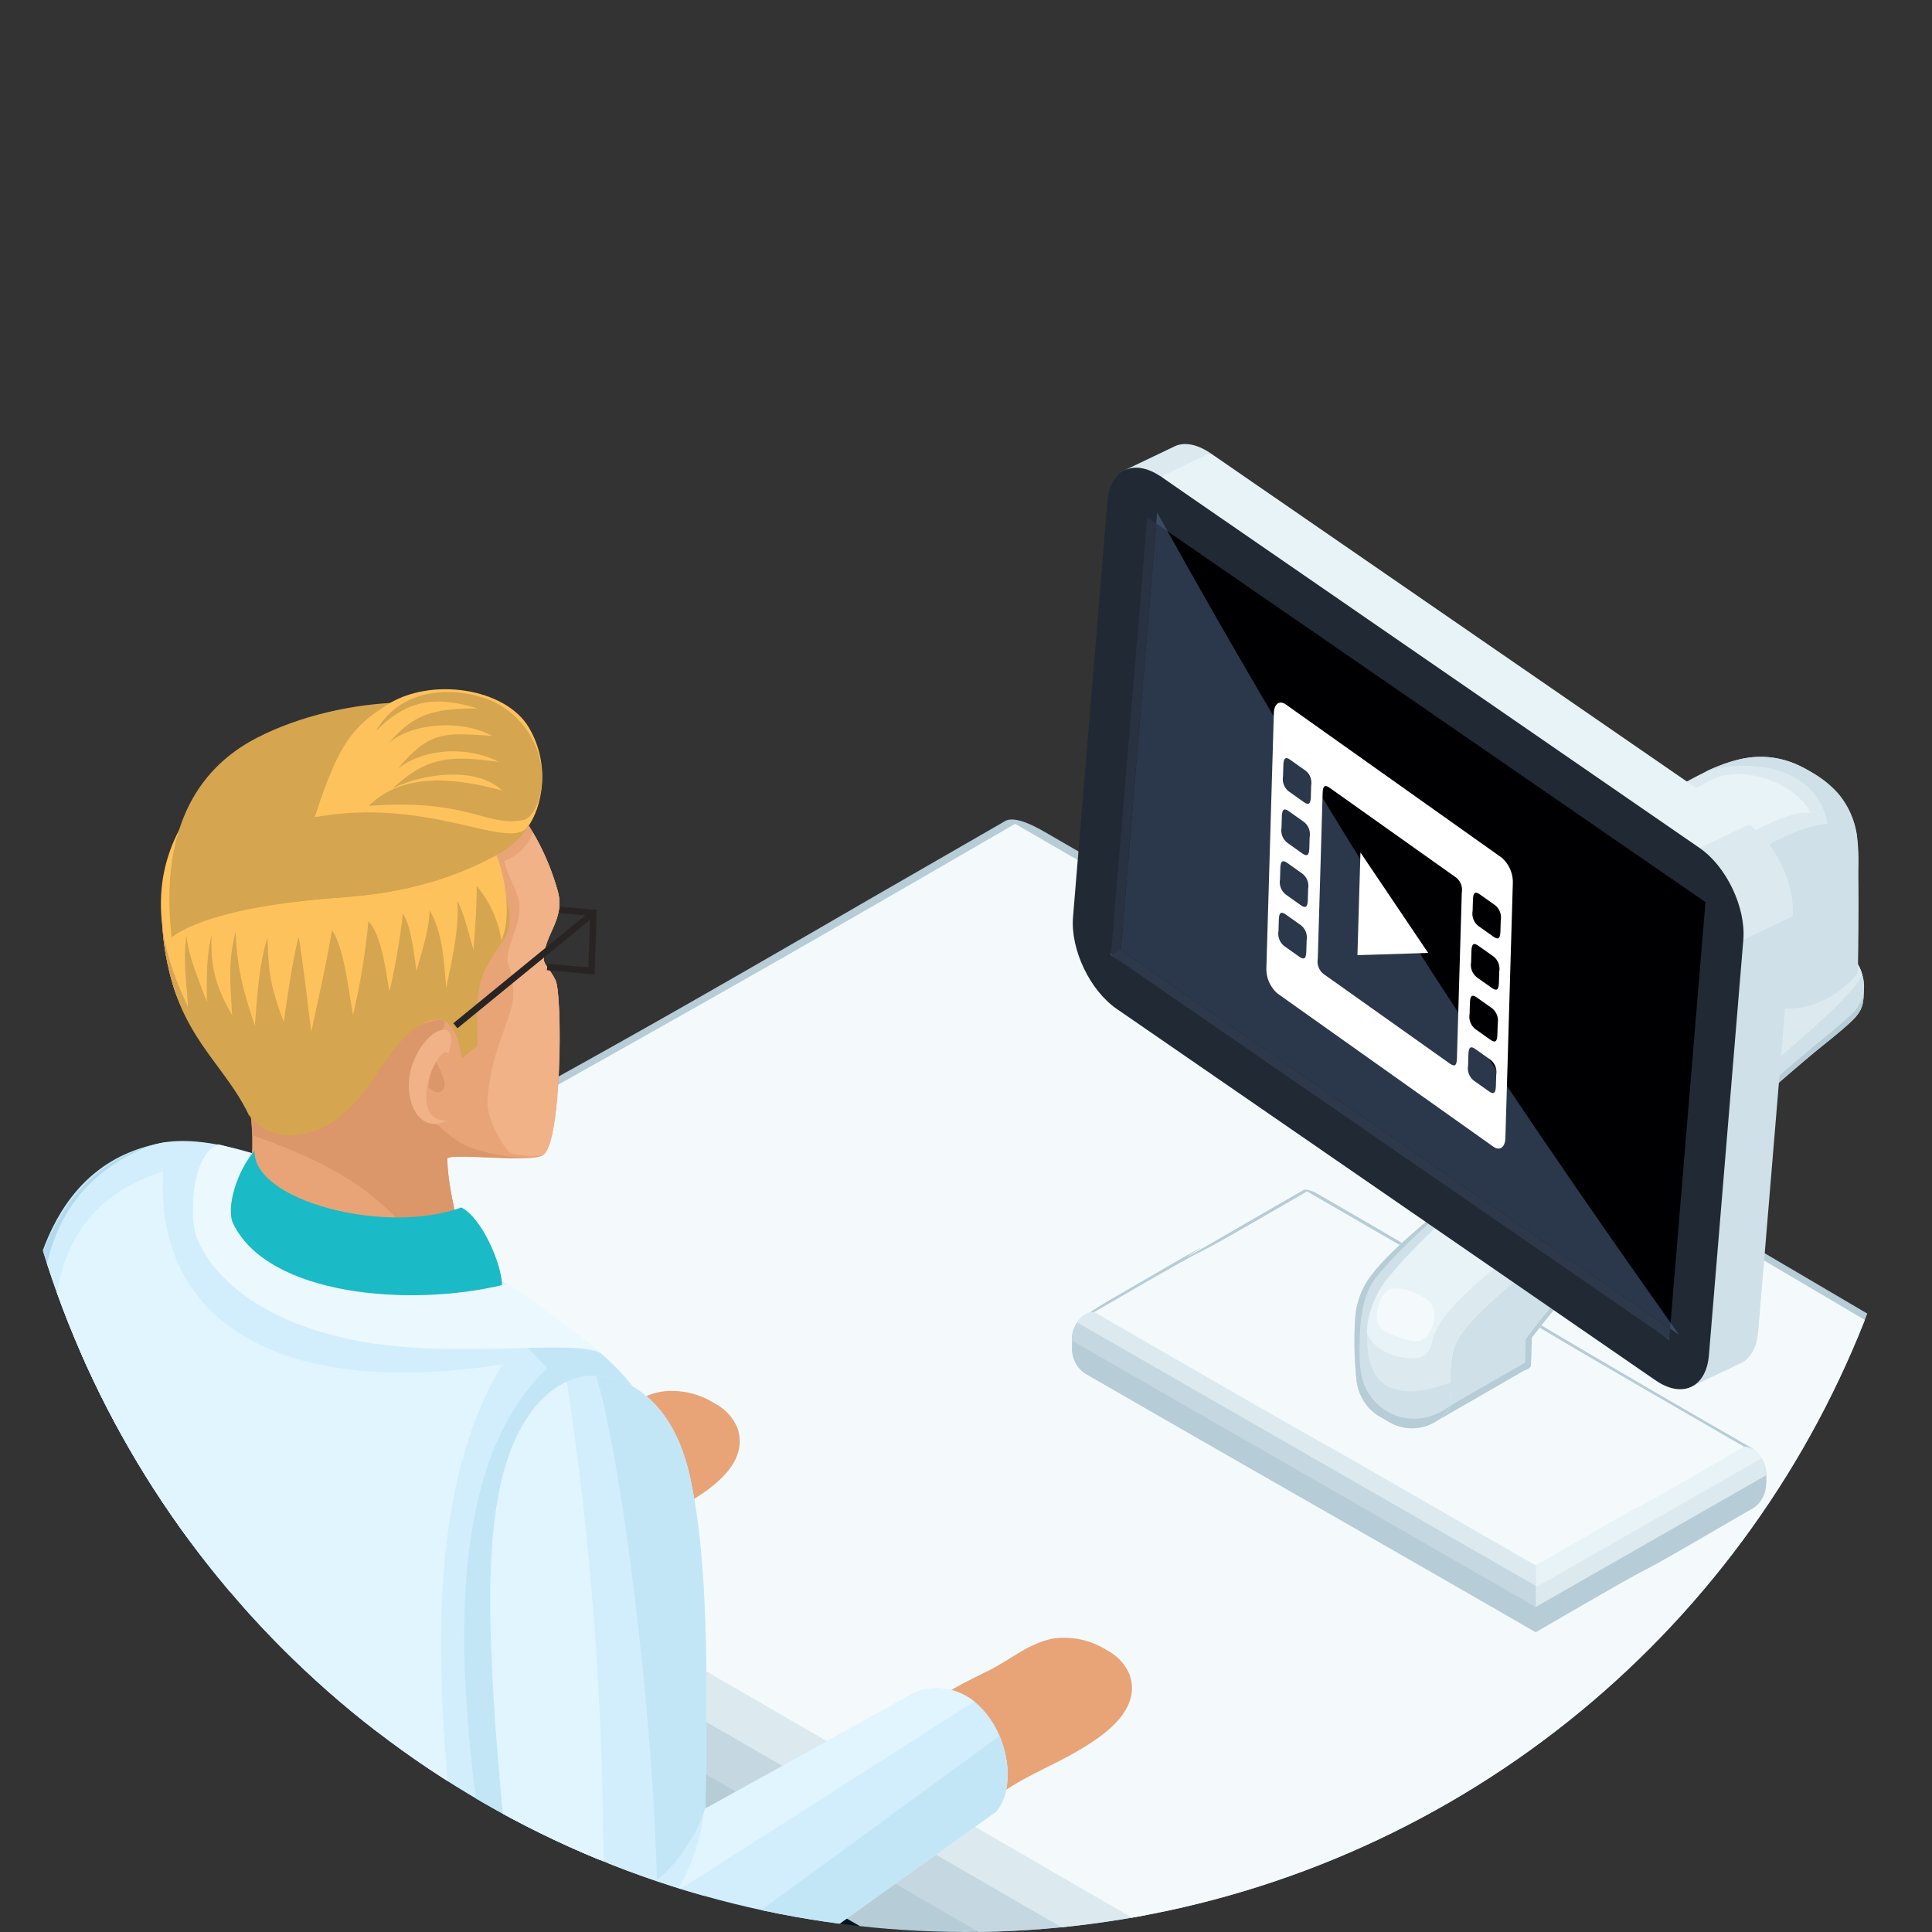 <svg xmlns="http://www.w3.org/2000/svg" xmlns:xlink="http://www.w3.org/1999/xlink" width="362.681" height="362.681" viewBox="0 0 362.681 362.681">
  <rect x="0" y="0" width="362.681" height="362.681" fill="#333333" stroke="none"/>
  <defs>
    <clipPath id="clip-path">
      <circle id="Ellipse_216" data-name="Ellipse 216" cx="181.341" cy="181.341" r="181.341" transform="translate(3223.21 4440.563)" fill="none"/>
    </clipPath>
  </defs>
  <g id="Group_10013" data-name="Group 10013" transform="translate(-3222.21 -4440.563)">
    <g id="Group_5325" data-name="Group 5325" transform="translate(-1)">
      <g id="Group_5324" data-name="Group 5324" clip-path="url(#clip-path)">
        <g id="Group_5323" data-name="Group 5323">
          <g id="Group_5286" data-name="Group 5286">
            <g id="Group_5285" data-name="Group 5285">
              <path id="Path_9988" data-name="Path 9988" d="M3493.554,4841.765" fill="#f1b287" fill-rule="evenodd"/>
            </g>
          </g>
          <path id="Path_9989" data-name="Path 9989" d="M3396.758,4767.357l-204.17,117.779,394.369,222.825c260.914-151.625-46.9,28.135,214.025-123.5C3665.913,4906.492,3596.388,4882.651,3396.758,4767.357Z" fill="#064161" fill-rule="evenodd"/>
          <path id="Path_9990" data-name="Path 9990" d="M3395.231,4893.7l154.343,89.614L3322.889,5113.58c-156.927-91.2-3.335-1.852-160.27-93.058C3243.859,4973.629,3275.161,4963.045,3395.231,4893.7Z" fill="#064161" fill-rule="evenodd"/>
          <g id="Group_5287" data-name="Group 5287">
            <path id="Path_9991" data-name="Path 9991" d="M3237.987,4708.736l20.628-.063c0,.438-.043,177.816-.13,178.209-1.65,7.516-18.379,7.611-20.316.262C3238.048,4886.691,3237.987,4709.246,3237.987,4708.736Z" fill="#1e7e96" fill-rule="evenodd"/>
            <path id="Path_9992" data-name="Path 9992" d="M3249.713,4708.7l8.9-.028c0,.438-.043,177.816-.13,178.209-.754,3.441-4.667,5.325-8.876,5.654C3249.676,4865.049,3249.712,4721.1,3249.713,4708.7Z" fill="#17667a" fill-rule="evenodd"/>
            <path id="Path_9993" data-name="Path 9993" d="M3240.579,4709.682l4.333-.8c0,.132,0,182.264-.022,182.385-1.077-.1-3.926-1.394-4.656-2.763C3240.2,4888.363,3240.579,4709.836,3240.579,4709.682Z" fill="#1b9ebf" fill-rule="evenodd"/>
            <path id="Path_9994" data-name="Path 9994" d="M3256.477,4708.8l-2.827.568c0,18.153,0,180.378.02,180.49a4.227,4.227,0,0,0,3.149-2.237Z" fill="#1e7e96" fill-rule="evenodd"/>
          </g>
          <g id="Group_5303" data-name="Group 5303">
            <g id="Group_5292" data-name="Group 5292">
              <g id="Group_5289" data-name="Group 5289">
                <g id="Group_5288" data-name="Group 5288">
                  <path id="Path_9995" data-name="Path 9995" d="M3416.9,4964.081c-2.346,2.23-5.079,3.326-10.509,6.569v4.785c-5.625,9.847-11.049,14.324-18.166,12.223-9.927-2.93-12.933-5.371-13.051-12.471-1.133-12.094-1.383-14.359,1.872-23.265,9.845-6.429,14.489-7.824,21.509-10.062,5.764-1.836,14.451-6.869,22.824-9.08,4.876-1.288,7.831,2.817,8.018,5.981C3429.841,4946.325,3423.17,4957.425,3416.9,4964.081Z" fill="#111214" fill-rule="evenodd"/>
                  <path id="Path_9996" data-name="Path 9996" d="M3416.9,4964.081c-2.346,2.23-5.079,3.326-10.509,6.569v4.785c-5.625,9.847-11.049,14.324-18.166,12.223-9.927-2.93-12.933-5.371-13.051-12.471-.625-6.685-.982-10.366-.625-13.826,13.2,6.747,24.41,6.129,36.721-6.581,3.693-3.813,14.531-13.675,15.464-21.026a7.113,7.113,0,0,1,2.663,5.007C3429.841,4946.325,3423.17,4957.425,3416.9,4964.081Z" fill-rule="evenodd"/>
                </g>
                <path id="Path_9997" data-name="Path 9997" d="M3431.834,4861.541c-8.738,32.042-16.359,56.989-26.277,88.714a20.607,20.607,0,0,1-9.839,12.211c-8.405,4.513-20.028,4.924-22.311-1.6,1.963-32.24,3.017-49.871,5.762-67.289,2.284-14.5,3.529-28.313,10.925-40.014C3398.611,4824.86,3440.772,4828.762,3431.834,4861.541Z" fill="#001624" fill-rule="evenodd"/>
                <path id="Path_9998" data-name="Path 9998" d="M3419.247,4905.654c-4.271,14.331-8.688,28.6-13.69,44.6a20.607,20.607,0,0,1-9.839,12.211,28.327,28.327,0,0,1-12.162,3.341c1.51-10.03,5.162-24.805,7.55-34.717-5.371,3.259-12.314,5.8-16.32,6.333.317-4.924.547-7.031.862-11.255Z" fill="#00101a" fill-rule="evenodd"/>
              </g>
              <g id="Group_5291" data-name="Group 5291">
                <g id="Group_5290" data-name="Group 5290">
                  <path id="Path_9999" data-name="Path 9999" d="M3434.849,4978.284c2.771-.745,9.927-11.644,19.952-9.5,12.039,2.573,26.02-4.248,36.884-4.379,1.934-.024,4.38-.509,5.557.369,5.169,3.858,5.8,7.854,1.348,12.924a77.711,77.711,0,0,1-14.332,11.841c-5.413,3.517-9.652,6.462-16.206,9.183-4.876,2.026-8.162,1.747-12.578,3.317l-.278,3.839c-3.529,2.976-7.485,4.856-9.911,5.071-6.212.545-13.495-3.433-18.728-9.014-.6-6.348-2.865-12.668.4-22Z" fill="#111214" fill-rule="evenodd"/>
                  <path id="Path_10000" data-name="Path 10000" d="M3500.364,4967.855c2.029,2.947,1.51,6.1-1.774,9.84a77.711,77.711,0,0,1-14.332,11.841c-5.413,3.517-9.652,6.462-16.206,9.183-4.876,2.026-8.162,1.747-12.578,3.317l-.278,3.839c-3.529,2.976-7.485,4.856-9.911,5.071-6.212.545-13.495-3.433-18.728-9.014-.461-4.844-1.887-9.672-1.085-15.836,13.394,10.254,21.641,3.315,26.793,3.051,7.639-.388,18.682.278,35.685-11.935C3491.885,4974.385,3496.134,4971.263,3500.364,4967.855Z" fill-rule="evenodd"/>
                  <path id="Path_10001" data-name="Path 10001" d="M3462.135,4981.746c3.109-5.427,3.119-8.987,2.081-11.134l21.4-4.227c10.488-2.175,12.619-.2,9.837,2.271C3486.107,4976.975,3473.8,4979.053,3462.135,4981.746Z" fill="#20232e" fill-rule="evenodd"/>
                </g>
                <path id="Path_10002" data-name="Path 10002" d="M3464.5,4836.972c-.812,33.094-1.856,105.2-4.741,138.893-2.074,10.819-27.62,21.052-37.353,10.293-1.822-32.19-5.529-58.89-4.044-76.572,1.232-14.717,1.622-58.627,7.025-71.593C3429.526,4821.654,3465.206,4808.114,3464.5,4836.972Z" fill="#001e30" fill-rule="evenodd"/>
                <path id="Path_10003" data-name="Path 10003" d="M3465.435,4841.241c-.81,33.1-2.792,100.93-5.677,134.624-.951,4.964-6.848,9.8-13.888,12.551,1.824-24.345,3.074-49.633,6.046-73.643,1.339-10.809,2.76-20.455,3.771-28.849,1.443-11.986,2.939-52.3-1.907-63.713a22.914,22.914,0,0,0-7.2-9.63,21.9,21.9,0,0,1,11.808,6.911,28.692,28.692,0,0,1,6.628,16.108A26.079,26.079,0,0,1,3465.435,4841.241Z" fill="#001624" fill-rule="evenodd"/>
                <path id="Path_10004" data-name="Path 10004" d="M3440.973,4987.379c-7.587,2.244-14.286.369-17.4-2.809-1.948-60.526-4.182-70.026,8.652-93.195,4.493-8.112,10.42-16.5,19.833-32.449C3445.861,4905.131,3446.747,4936.246,3440.973,4987.379Z" fill="#00263d" fill-rule="evenodd"/>
              </g>
            </g>
            <g id="Group_5296" data-name="Group 5296">
              <g id="Group_5293" data-name="Group 5293">
                <path id="Path_10005" data-name="Path 10005" d="M3255.777,5025.945l92.317-.281a54.25,54.25,0,0,1-.586,8.1c-7.382,33.63-82.242,34.055-90.913,1.167A48.985,48.985,0,0,1,3255.777,5025.945Z" fill="#cfe0e8" fill-rule="evenodd"/>
                <path id="Path_10006" data-name="Path 10006" d="M3257.591,5025.939l90.5-.275a54.25,54.25,0,0,1-.586,8.1c-6.771,30.851-70.322,33.752-87.475,8.632,12.482,12.938,28.812,17.247,47.287,15.883a61.577,61.577,0,0,0,15.544-3.049c2.53-.889,3.133-2.944-.135-2.119C3303.133,5058.049,3260.417,5058.45,3257.591,5025.939Z" fill="#b6ccd6" fill-rule="evenodd"/>
                <path id="Path_10007" data-name="Path 10007" d="M3269.348,5007.557c18.115-10.769,47.4-10.769,65.377-.01,18.009,10.763,17.912,28.216-.213,38.983-18.095,10.755-47.378,10.755-65.378-.012S3251.238,5018.31,3269.348,5007.557Z" fill="#dceaf0" fill-rule="evenodd"/>
                <path id="Path_10008" data-name="Path 10008" d="M3276.177,5008.554c14.312-8.266,37.446-8.266,51.648-.008,14.226,8.262,14.152,21.662-.168,29.928-14.293,8.256-37.429,8.256-51.65-.01S3261.87,5016.808,3276.177,5008.554Z" fill="#f5fcff" fill-rule="evenodd"/>
                <path id="Path_10009" data-name="Path 10009" d="M3318.221,5056.213a78.366,78.366,0,0,1-28.492.749c-12.735-2.087-25.072-7.988-31.5-19.077,5.9,8.541,17.168,15.243,31.618,17.545,8.5,1.353,18.138.894,28.341-.836C3319.93,5054.3,3319.561,5055.911,3318.221,5056.213Z" fill="#f5fcff" fill-rule="evenodd"/>
              </g>
              <g id="Group_5294" data-name="Group 5294">
                <path id="Path_10010" data-name="Path 10010" d="M3289.635,4835.3l24.6-.077c0,.522-.052,188.44-.156,188.911-1.967,8.961-21.917,9.075-24.227.311C3289.711,5023.908,3289.635,4835.909,3289.635,4835.3Z" fill="#dceaf0" fill-rule="evenodd"/>
                <path id="Path_10011" data-name="Path 10011" d="M3303.62,4835.258l10.616-.033c0,.522-.052,188.44-.156,188.911-.9,4.1-5.566,6.348-10.584,6.739C3303.573,4998.1,3303.618,4850.045,3303.62,4835.258Z" fill="#cfe0e8" fill-rule="evenodd"/>
                <path id="Path_10012" data-name="Path 10012" d="M3292.727,4836.429l6.961-.023c0,.159-.014,191.678-.044,191.821-1.539.27-6.4-1.563-7.347-4.231C3292.258,5023.832,3292.727,4836.613,3292.727,4836.429Z" fill="#f5fcff" fill-rule="evenodd"/>
                <path id="Path_10013" data-name="Path 10013" d="M3289.635,4900.693l24.6-.075c0,.52-.052,49.118-.156,49.587-1.965,8.962-21.917,9.077-24.227.313C3289.711,4949.979,3289.635,4901.3,3289.635,4900.693Z" fill="#b6ccd6" fill-rule="evenodd"/>
              </g>
              <g id="Group_5295" data-name="Group 5295">
                <path id="Path_10014" data-name="Path 10014" d="M3219.4,4881.034l165.07-.5c.008,3.491-.357,17.965-1.048,21.122-13.2,60.132-147.051,60.892-162.558,2.088C3219.909,4900.117,3219.4,4885.113,3219.4,4881.034Z" fill="#1e7e96" fill-rule="evenodd"/>
                <path id="Path_10015" data-name="Path 10015" d="M3222.647,4881.024l161.823-.494c.008,3.491-.355,17.965-1.048,21.122-12.108,55.163-125.743,60.353-156.411,15.434,22.318,23.135,51.428,29.434,84.467,26.994a110.532,110.532,0,0,0,27.877-5.454c4.525-1.586,5.7-9.489-.153-8.059C3301.615,4939.753,3227.7,4939.154,3222.647,4881.024Z" fill="#17667a" fill-rule="evenodd"/>
                <path id="Path_10016" data-name="Path 10016" d="M3243.669,4848.154c32.39-19.255,84.75-19.255,116.894-.019,32.2,19.246,32.03,50.454-.379,69.705-32.352,19.23-84.712,19.23-116.9-.022C3211.116,4898.589,3211.287,4867.381,3243.669,4848.154Z" fill="#248ca6" fill-rule="evenodd"/>
                <path id="Path_10017" data-name="Path 10017" d="M3246.871,4847.849c31.367,51.388,140.134,38.609,110.063,63.969-30.562,17.651-80.023,17.651-110.426-.022C3216.12,4894.146,3216.281,4865.5,3246.871,4847.849Z" fill="#1b9ebf" fill-rule="evenodd"/>
                <path id="Path_10018" data-name="Path 10018" d="M3330.97,4939.166c-8.485,2.61-28.961,3.492-37.088,3.208-18.264-.638-69.122-9.712-72.032-42.532,11.115,29.052,60.595,43.566,108.615,34.4C3336.381,4933.113,3335.216,4937.858,3330.97,4939.166Z" fill="#1b9ebf" fill-rule="evenodd"/>
              </g>
            </g>
            <g id="Group_5302" data-name="Group 5302">
              <g id="Group_5299" data-name="Group 5299">
                <g id="Group_5297" data-name="Group 5297">
                  <path id="Path_10019" data-name="Path 10019" d="M3414.721,4842.52c11.38-6.417,33.907-23.129,23.527-33.067-10.588-25.186-45.986-14.207-59.458-10.249-20.445,6.007-73.053,19.252-93.141,40.683l-35.17-35.378c-3.979,18.178-11.292,43.151-7.35,63.476,2.42,12.467,3.966,16.254,14.741,22.586,7.1,4.172,15.928,8.013,20.808,8.976a41.521,41.521,0,0,0,26.4-3.435C3330.039,4884.145,3400.039,4850.8,3414.721,4842.52Z" fill="#001624" fill-rule="evenodd"/>
                  <path id="Path_10020" data-name="Path 10020" d="M3364.048,4845.331c8.12-4.58,53.328-14.241,58.279-23.4,1.142-2.116-1-6-2.146-8.008-21.472.034-68.893,12.262-97.787,23.695Z" fill="#00101a" fill-rule="evenodd"/>
                </g>
                <g id="Group_5298" data-name="Group 5298">
                  <path id="Path_10021" data-name="Path 10021" d="M3454.418,4851.314c11.38-6.418,11.294-23.072,2.091-34.107-5.385-6.458-15.845-9.474-29.282-7.127-21.28,3.711-91.368,32.151-111.453,46.508l-42.039-42.87c-3.98,18.176-5.05,50.644-1.106,70.966,2.42,12.469,4.589,16.255,15.365,22.586,7.1,4.173,15.927,8.016,20.806,8.979a41.56,41.56,0,0,0,26.4-3.437C3360.161,4900.845,3439.736,4859.592,3454.418,4851.314Z" fill="#001e30" fill-rule="evenodd"/>
                  <path id="Path_10022" data-name="Path 10022" d="M3341.929,4841.506a193.558,193.558,0,0,0-26.155,15.082l-42.039-42.87c-3.98,18.176-5.05,50.644-1.106,70.966,2.42,12.469,4.589,16.255,15.365,22.586,7.1,4.173,15.927,8.016,20.806,8.979a41.56,41.56,0,0,0,26.4-3.437c13.478-6.462,77.19-38.223,95.828-49,8.309-7.265,17.01-26.745,15.815-26.316-29.52,23.414-74.022,37.166-90.831,45.848C3354.742,4878.607,3355.073,4850.545,3341.929,4841.506Z" fill="#001624" fill-rule="evenodd"/>
                  <path id="Path_10023" data-name="Path 10023" d="M3442.517,4809.852c18.3,2.623,30.114,26.492,14.762,40.705a82.445,82.445,0,0,0-1.281-19.3A35.549,35.549,0,0,0,3442.517,4809.852Z" fill="#001624" fill-rule="evenodd"/>
                  <path id="Path_10024" data-name="Path 10024" d="M3441.388,4832.94c10.945-5.083,5.561-17.564-1.342-19.256-14.759-3.616-69.41,19.268-89.684,27.855,6.674,5.4,9.8,17.844,11.134,26.482C3377.2,4861.447,3425,4840.547,3441.388,4832.94Z" fill="#00263d" fill-rule="evenodd"/>
                </g>
              </g>
              <g id="Group_5301" data-name="Group 5301">
                <path id="Path_10025" data-name="Path 10025" d="M3322.274,4834.289c17.934-5.828,35.153-12.631,53.068-18.522-4.407-7.491-11.457-9.576-19.02-10.051-24.144,7.291-56.038,18.557-70.673,34.171C3281.184,4835.394,3308.756,4850.562,3322.274,4834.289Z" fill="#e0f5ff" fill-rule="evenodd"/>
                <g id="Group_5300" data-name="Group 5300">
                  <path id="Path_10026" data-name="Path 10026" d="M3337.186,4844.513c-9.07,4.473-16.649,8.669-21.412,12.075l-42.039-42.87c-3.98,18.176-5.05,50.644-1.106,70.966,2.42,12.469,4.589,16.255,15.365,22.586,7.1,4.173,15.927,8.016,20.806,8.979a41.56,41.56,0,0,0,26.4-3.437c16.12-7.729,55.008-27.667,84.5-43.054.3-16.127-3.343-31.292-16.052-43.377-21.738,7.177-47.629,14.212-64.3,20.81Q3338.271,4845.778,3337.186,4844.513Z" fill="#d2eefc" fill-rule="evenodd"/>
                  <path id="Path_10027" data-name="Path 10027" d="M3340.974,4842.416c-8.056,4.161-19.532,10.121-25.2,14.172l-42.039-42.87c-3.98,18.176-5.05,50.644-1.106,70.966,2.42,12.469,4.589,16.255,15.365,22.586,7.1,4.173,15.927,8.016,20.806,8.979a41.56,41.56,0,0,0,26.4-3.437c11.422-5.475,58.922-29.122,84.49-42.766a78.622,78.622,0,0,0-.959-14.669c-24.671,13.009-50.736,21.779-62.719,27.968-1.2-4.471-8.109-28.34-12.251-37.09C3342.93,4845.148,3341.825,4843.384,3340.974,4842.416Z" fill="#c3e6f7" fill-rule="evenodd"/>
                  <path id="Path_10028" data-name="Path 10028" d="M3351.669,4842.734c5.782,5.879,8.579,17.235,9.827,25.287,10.281-4.305,34.314-14.746,54.288-23.581a48.875,48.875,0,0,0-12.14-18.059C3386.734,4831.964,3367.314,4837.461,3351.669,4842.734Z" fill="#e0f5ff" fill-rule="evenodd"/>
                </g>
              </g>
            </g>
          </g>
          <g id="Group_5304" data-name="Group 5304">
            <path id="Path_10029" data-name="Path 10029" d="M3735.378,4811.515l20.63-.065c0,.437-.043,177.816-.13,178.211-1.65,7.514-18.379,7.609-20.316.261C3735.441,4989.469,3735.378,4812.024,3735.378,4811.515Z" fill="#1e7e96" fill-rule="evenodd"/>
            <path id="Path_10030" data-name="Path 10030" d="M3747.106,4811.479l8.9-.029c0,.437-.043,177.816-.13,178.211-.756,3.438-4.67,5.323-8.878,5.652C3747.067,4967.829,3747.1,4823.878,3747.106,4811.479Z" fill="#17667a" fill-rule="evenodd"/>
            <path id="Path_10031" data-name="Path 10031" d="M3737.972,4812.459l4.331-.8c0,.132,0,182.263-.021,182.384-1.076-.1-3.925-1.392-4.655-2.761C3737.593,4991.141,3737.972,4812.615,3737.972,4812.459Z" fill="#1b9ebf" fill-rule="evenodd"/>
            <path id="Path_10032" data-name="Path 10032" d="M3753.869,4811.577l-2.827.567c0,18.153,0,180.376.02,180.488a4.224,4.224,0,0,0,3.15-2.237Z" fill="#1e7e96" fill-rule="evenodd"/>
          </g>
          <g id="Group_5305" data-name="Group 5305">
            <path id="Path_10033" data-name="Path 10033" d="M3577.489,4902.525l20.63-.064c0,.437-.045,177.815-.131,178.21-1.648,7.515-18.379,7.609-20.316.261C3577.552,5080.478,3577.489,4903.034,3577.489,4902.525Z" fill="#1e7e96" fill-rule="evenodd"/>
            <path id="Path_10034" data-name="Path 10034" d="M3589.217,4902.488l8.9-.027c0,.437-.045,177.815-.131,178.21-.753,3.438-4.668,5.323-8.875,5.652C3589.179,5058.837,3589.215,4914.887,3589.217,4902.488Z" fill="#17667a" fill-rule="evenodd"/>
            <path id="Path_10035" data-name="Path 10035" d="M3580.082,4903.469l4.332-.8c0,.133,0,182.264-.021,182.384-1.077-.1-3.926-1.391-4.656-2.762C3579.7,5082.151,3580.082,4903.625,3580.082,4903.469Z" fill="#1b9ebf" fill-rule="evenodd"/>
            <path id="Path_10036" data-name="Path 10036" d="M3595.979,4902.585l-2.827.567c0,18.154,0,180.378.02,180.49a4.234,4.234,0,0,0,3.152-2.237Z" fill="#1e7e96" fill-rule="evenodd"/>
          </g>
          <g id="Group_5306" data-name="Group 5306">
            <path id="Path_10037" data-name="Path 10037" d="M3411.734,4594.791l-25.508,14.688c-68.776,39.928-50.034,27.787-118.807,67.724l-12.8,7.425c-2.706,1.586-11.577,6.777-15.228,9.874-2.685,2.28-3.627,6.276-3.627,9.659v3.326c-.026,5.409,2.5,10.066,6.083,12.148,86.037,49.622,256.36,148.254,342.473,197.941,85.775-49.81,84.077-47.474,169.8-97.376a9.168,9.168,0,0,0,1.287-.882c.125-.11.253-.259.4-.369,2.546-2.4,2.919-3.885,4.013-7.057,0-.036.026-.053.026-.09a32.956,32.956,0,0,0,.4-7.052c-.363-5.931-2.777-10.239-7.681-13.075l-23.594-13.619c-75.486-43.6-234.2-137.756-309.689-181.346C3416.876,4595.318,3413.372,4593.624,3411.734,4594.791Z" fill="#b6ccd6" fill-rule="evenodd"/>
            <path id="Path_10038" data-name="Path 10038" d="M3758.176,4796.9l-28.847,10.913-144.989,88.811v7.978c-.024.385-.024.788-.024,1.175L3760.2,4804.864A15.557,15.557,0,0,0,3758.176,4796.9Z" fill="#dceaf0" fill-rule="evenodd"/>
            <path id="Path_10039" data-name="Path 10039" d="M3238.133,4695.79a15.612,15.612,0,0,0-2.424,8.483l348.607,201.508c.024-1.526.024-3.106.024-4.667v-5.2l-333.988-195.7Z" fill="#c5d7e0" fill-rule="evenodd"/>
            <path id="Path_10040" data-name="Path 10040" d="M3584.34,4893.174v-6.745l-299.788-177.772-38.417-17.7a9.235,9.235,0,0,0-8,4.837l346.207,200.122v-2.738Z" fill="#dceaf0" fill-rule="evenodd"/>
            <path id="Path_10041" data-name="Path 10041" d="M3584.34,4894.884v1.744l173.836-99.724c-1.638-2.983-4.786-5.357-8.279-5.357h-.026l-28.887,12.119-136.644,82.763v8.455Z" fill="#e8f3f7" fill-rule="evenodd"/>
            <path id="Path_10042" data-name="Path 10042" d="M3413.761,4595.214c-82.619,48.01-85.009,47.736-167.626,95.739,165.666,95.642,172.538,99.84,338.205,195.476,82.593-48,82.912-46.874,165.531-94.882C3584.2,4695.908,3579.4,4690.853,3413.761,4595.214Z" fill="#f4fafc" fill-rule="evenodd"/>
          </g>
          <g id="Group_5313" data-name="Group 5313">
            <g id="Group_5307" data-name="Group 5307">
              <path id="Path_10043" data-name="Path 10043" d="M3467.755,4664.045l-10.264,5.911c-27.676,16.067,7.369-4.694-20.306,11.377l-5.149,2.989a58.109,58.109,0,0,0-6.129,3.973,5.14,5.14,0,0,0-1.459,3.886v1.337a5.583,5.583,0,0,0,2.448,4.89c34.622,19.968,49.944,28.577,84.6,48.571,34.515-20.042,6.332-3.227,40.825-23.309a3.681,3.681,0,0,0,.517-.354,1.978,1.978,0,0,1,.163-.148,5.527,5.527,0,0,0,1.616-2.84c0-.016.01-.022.01-.038a13.351,13.351,0,0,0,.162-2.836,6.039,6.039,0,0,0-3.092-5.262l-9.493-5.479c-30.376-17.548-41.026-24.354-71.405-41.9C3469.824,4664.257,3468.414,4663.576,3467.755,4664.045Z" fill="#b6ccd6" fill-rule="evenodd"/>
              <path id="Path_10044" data-name="Path 10044" d="M3553.949,4714.3l-11.609,4.39-30.84,19.862v3.21c-.01.156-.01.318-.01.473l43.271-24.734A6.233,6.233,0,0,0,3553.949,4714.3Z" fill="#dceaf0" fill-rule="evenodd"/>
              <path id="Path_10045" data-name="Path 10045" d="M3425.4,4688.812a6.289,6.289,0,0,0-.975,3.415l87.065,50.006c.01-.614.01-1.249.01-1.879v-2.091l-81.184-47.67Z" fill="#c5d7e0" fill-rule="evenodd"/>
              <path id="Path_10046" data-name="Path 10046" d="M3511.5,4737.161v-2.715l-67.42-40.455-15.46-7.125a3.719,3.719,0,0,0-3.22,1.946l86.1,49.451v-1.1Z" fill="#dceaf0" fill-rule="evenodd"/>
              <path id="Path_10047" data-name="Path 10047" d="M3511.5,4737.848v.7l42.449-24.252a3.979,3.979,0,0,0-3.332-2.158h-.01l-11.625,4.876-27.482,17.43v3.4Z" fill="#e8f3f7" fill-rule="evenodd"/>
              <path id="Path_10048" data-name="Path 10048" d="M3468.572,4664.215c-33.248,19.321-6.705,3.335-39.952,22.651,66.665,38.487,16.214,9.1,82.88,47.58,33.236-19.316,5.861-2.986,39.107-22.306C3483.943,4673.654,3535.226,4702.7,3468.572,4664.215Z" fill="#f4fafc" fill-rule="evenodd"/>
            </g>
            <g id="Group_5312" data-name="Group 5312">
              <g id="Group_5310" data-name="Group 5310">
                <g id="Group_5308" data-name="Group 5308">
                  <path id="Path_10049" data-name="Path 10049" d="M3484.057,4707.547l-1.852-1.084a8.208,8.208,0,0,1-2.247-1.876,9.386,9.386,0,0,1-2.049-4.545,69.012,69.012,0,0,1-.323-11.713,15.386,15.386,0,0,1,2.145-7.061c2.52-3.944,7.576-8.211,10.478-10.759q6.2-5.446,12.481-10.811l40.4-33.685a.447.447,0,0,0-.087.044c4.278-2.789,8.51-6.366,12.412-8.233,3.873-1.852,7.8-2.488,11.659-.441l1.86,1.083a8.6,8.6,0,0,1,4.166,7.553l0-.029c-.057,2.579.029,4-2.195,6.161l-.108.1c-2.251,2.135-4.975,4.18-7.332,6.153-17.831,14.917-39.1,35.556-52.679,53.25-.126,3.818-.181,5.326-.187,5.348v0l0,.026-.006.014h-.01a.049.049,0,0,0,.016,0v.014a2.1,2.1,0,0,1-1.178.732v-.008c-5.569,3.237-11.086,6.4-16.67,9.622A8.459,8.459,0,0,1,3484.057,4707.547Z" fill="#e8f3f7" fill-rule="evenodd"/>
                  <path id="Path_10050" data-name="Path 10050" d="M3495.654,4704.287l13.765-8.036.038.03.092-3.593a3.6,3.6,0,0,1,.028-.7.644.644,0,0,1,.12-.176c7.171-9.913,30.253-35.2,53.182-54.217,1.612-1.335,4.054-3.356,5.985-5.1,2.282-2.063,3.96-3.923,4.234-6.5-.057,2.579.029,4-2.195,6.161l-.108.1c-2.251,2.135-4.975,4.18-7.332,6.153-17.831,14.917-39.1,35.556-52.679,53.25-.126,3.818-.181,5.326-.187,5.348v0l0,.026-.006.014h-.01a.049.049,0,0,0,.016,0v.014a2.1,2.1,0,0,1-1.178.732v-.008c-5.66,3.292-11.268,6.5-16.946,9.78A8.517,8.517,0,0,0,3495.654,4704.287Z" fill="#b6ccd6" fill-rule="evenodd"/>
                  <path id="Path_10051" data-name="Path 10051" d="M3495.654,4704.287c-.172-2.5-.408-6.855.271-9.724.825-4.239,5.057-7.936,17.5-18.675,14.94-12.828,29.621-25.13,43.773-36.841.464-.383,14-12.431,14.1-18.238a7.508,7.508,0,0,1,1.511,7.106,8.468,8.468,0,0,1-2.69,3.677c-2.044,1.89-5.417,4.562-6.159,5.177-23.39,19.2-47.211,45.273-54.371,55.235l-.09,4.36C3506.367,4698.178,3498.888,4702.408,3495.654,4704.287Z" fill="#cfe0e8" fill-rule="evenodd"/>
                  <path id="Path_10052" data-name="Path 10052" d="M3543,4626.057c4.278-2.789,8.51-6.366,12.412-8.233,3.873-1.852,7.8-2.488,11.659-.441l1.86,1.083a8.431,8.431,0,0,1,3.846,5.073c-1.063,2.006-3.924,5.635-16.245,16.057-13.822,11.695-28.4,23.665-43.108,36.292-12.441,10.739-16.671,14.436-17.5,18.675-.679,2.869-.441,7.223-.271,9.724a8.739,8.739,0,0,1-2.686,2.973,8.439,8.439,0,0,1-8.911.287l-1.852-1.084a8.208,8.208,0,0,1-2.247-1.876,9.386,9.386,0,0,1-2.049-4.545,69.012,69.012,0,0,1-.323-11.713,15.386,15.386,0,0,1,2.145-7.061c2.52-3.944,7.576-8.211,10.478-10.759q6.2-5.446,12.481-10.811l40.418-33.7C3543.072,4626.013,3543.033,4626.035,3543,4626.057Z" fill="#e8f3f7" fill-rule="evenodd"/>
                  <path id="Path_10053" data-name="Path 10053" d="M3543,4626.057c4.278-2.789,8.51-6.366,12.412-8.233,3.873-1.852,7.8-2.488,11.659-.441l1.86,1.083a8.431,8.431,0,0,1,3.846,5.073c-1.063,2.006-3.924,5.635-16.245,16.057-13.822,11.695-28.4,23.665-43.108,36.292-12.441,10.739-16.671,14.436-17.5,18.675-.679,2.869-.441,7.223-.271,9.724a8.739,8.739,0,0,1-2.686,2.973,8.439,8.439,0,0,1-8.911.287l-1.852-1.084a8.208,8.208,0,0,1-2.247-1.876,9.386,9.386,0,0,1-2.049-4.545c-.436-2.777.933-8.8,1.163-11.564.994,6.255,7.159,7.144,9.76,7.038,2.1-.085,2.937-1.561,3.229-3.107.872-4.6,7.132-9.844,10.033-12.393q6.205-5.445,12.482-10.81l36.945-31.3c2.533-2.851-4.238-10.175-10.2-10.422l1.784-1.488C3543.072,4626.013,3543.033,4626.035,3543,4626.057Z" fill="#dceaf0" fill-rule="evenodd"/>
                  <path id="Path_10054" data-name="Path 10054" d="M3543,4626.057c4.278-2.789,8.51-6.366,12.412-8.233a15.086,15.086,0,0,1,7.025-1.7c-8.752,2.949-16.479,9.9-28.21,19.871-9.738,8.282-40.152,31.256-50.955,45.076a18.431,18.431,0,0,0-3.39,8.265c-.378,7.184.776,16.017,15.593,10.83.016,1.544.1,3.016.18,4.123a8.739,8.739,0,0,1-2.686,2.973,8.439,8.439,0,0,1-8.911.287l-1.852-1.084a8.208,8.208,0,0,1-2.247-1.876,9.386,9.386,0,0,1-2.049-4.545,69.012,69.012,0,0,1-.323-11.713,15.386,15.386,0,0,1,2.145-7.061c2.52-3.944,7.576-8.211,10.478-10.759q6.2-5.446,12.481-10.811l40.418-33.7C3543.072,4626.013,3543.033,4626.035,3543,4626.057Z" fill="#cfe0e8" fill-rule="evenodd"/>
                  <path id="Path_10055" data-name="Path 10055" d="M3543,4626.057c4.28-2.789,8.512-6.366,12.414-8.233-6.6,4.868-15.811,12.042-20.114,15.7-4.413,3.751-13.861,11.643-23.683,19.659-11.853,9.672-24.338,19.851-30.245,27.408-2.2,2.823-2.582,7-2.795,8.74-.309,5.831-.285,9.285,1.121,12.027a10.069,10.069,0,0,0,10.676,5.4,11.575,11.575,0,0,0,5.283-2.47,8.739,8.739,0,0,1-2.686,2.973,8.439,8.439,0,0,1-8.911.287l-1.854-1.084a8.231,8.231,0,0,1-2.245-1.876,9.386,9.386,0,0,1-2.049-4.545,68.811,68.811,0,0,1-.323-11.713,15.386,15.386,0,0,1,2.145-7.061c2.52-3.944,7.575-8.211,10.478-10.759q6.2-5.446,12.481-10.811l40.418-33.7C3543.07,4626.013,3543.033,4626.035,3543,4626.057Z" fill="#b6ccd6" fill-rule="evenodd"/>
                  <path id="Path_10056" data-name="Path 10056" d="M3492.471,4687.437a5.875,5.875,0,0,1-.847,3.029c-.928,1.937-2.351,2.2-4.559,1.52a20.671,20.671,0,0,1-4.317-1.744c-2.211-1.718-.688-7.4,1.957-7.809a9.332,9.332,0,0,1,4.616,1.082C3491.51,4684.476,3492.579,4685.655,3492.471,4687.437Z" fill="#f4fafc" fill-rule="evenodd"/>
                </g>
                <g id="Group_5309" data-name="Group 5309">
                  <path id="Path_10057" data-name="Path 10057" d="M3497.353,4612.743c-.005.022.016.054.072.109,1.937,1.778,17.044,9.822,17.963,10.169,11.454-7.388,25.2-13.96,37.1-20.481,14.237-7.532,18.678-8.547,17.577,4.343.682.485,1.742-.062,1.736.01.054-.7.128-1.636.184-2.338.007-.1.007-.186.011-.286a32.982,32.982,0,0,0-.259-7.17,15.65,15.65,0,0,0-3.581-7.687,23.486,23.486,0,0,0-8.507-5.667c-8.166-3.1-15.119.937-22.277,4.915C3523.642,4596.293,3510.988,4603.954,3497.353,4612.743Z" fill="#dceaf0" fill-rule="evenodd"/>
                  <path id="Path_10058" data-name="Path 10058" d="M3498.494,4613.64c2.4,1.595,7.733,4.555,11.775,6.726,13.212-8.752,29.016-17.291,43.321-24.386,3.133-1.554,7.368-3.324,9.5-2.759-2.106-4.936-12.239-9.628-18.879-6.121C3539.828,4589.416,3502.457,4610.967,3498.494,4613.64Z" fill="#e8f3f7" fill-rule="evenodd"/>
                  <path id="Path_10059" data-name="Path 10059" d="M3543.24,4585.479a34.542,34.542,0,0,1,6.647-2.4,16.786,16.786,0,0,1,11.815,1.58c.128.062.255.128.379.2l1.757,1.021a17.676,17.676,0,0,1,4.322,3.527,15.65,15.65,0,0,1,3.581,7.687c.56,3.294.325,22.81.221,26.094-5.662,7.264-17.59,10.169-22.708.736-.233-4.9-.475-11.462-.652-11.591-11.128,4.115-26.2,13-36.607,18.264a8.759,8.759,0,0,0,3.446-3.322l-.053-4.259c6.217-4.012,21.214-13.349,32.224-19.705,1.984-1.1,3.9-2.232,5.585-3.152,5.973-3.161,10.228-4.9,13.075-4.9C3564.53,4584.588,3551.822,4582.689,3543.24,4585.479Z" fill="#cfe0e8" fill-rule="evenodd"/>
                  <path id="Path_10060" data-name="Path 10060" d="M3497.353,4612.753a45.257,45.257,0,0,0,4.168,2.621l1.852,1.081c3.94,2.28,7.95,4.513,12.015,6.56.022,1.5.06,2.753.06,4.263a8.3,8.3,0,0,1-3.159,3.169,8.8,8.8,0,0,1-8.71.053l-1.868-1.083a8.64,8.64,0,0,1-4.231-7.108C3497.48,4619.123,3497.353,4615.939,3497.353,4612.753Z" fill="#e8f3f7" fill-rule="evenodd"/>
                </g>
              </g>
              <g id="Group_5311" data-name="Group 5311">
                <path id="Path_10061" data-name="Path 10061" d="M3441.017,4615.367,3545.81,4687.6l-9.256,4.437-57.519-35.672L3431.76,4619.8l2.728-2.47Z" fill="#2d394a" fill-rule="evenodd"/>
                <path id="Path_10062" data-name="Path 10062" d="M3438.439,4537.625l9.388-4.389-6.811,82.13-9.257,4.435-.583-9.308Z" fill="#283240" fill-rule="evenodd"/>
                <path id="Path_10063" data-name="Path 10063" d="M3434.37,4528.819l9.273-4.433c.018-.01.036-.018.056-.028,2.184-1.065,4.841-.02,6.691,1.239l-3.913,2.6-5.344,1.84C3438.79,4529.328,3436.515,4528.1,3434.37,4528.819Z" fill="#dceaf0" fill-rule="evenodd"/>
                <path id="Path_10064" data-name="Path 10064" d="M3543.968,4694.98l5.693-3.31,3.607-1.122c-.243,3.012-1.47,5.047-3.273,5.908l-9.273,4.434C3542.523,4700.028,3542.972,4696.607,3543.968,4694.98Z" fill="#cfe0e8" fill-rule="evenodd"/>
                <path id="Path_10065" data-name="Path 10065" d="M3542.282,4599.761l5.1-3.626,4.17-.807c5.179,3.591,8.652,11.466,8.191,17.237l-4.008,3.944-5.27.489C3549.861,4611.079,3546.87,4603.755,3542.282,4599.761Z" fill="#dceaf0" fill-rule="evenodd"/>
                <path id="Path_10066" data-name="Path 10066" d="M3440.429,4536.767l104.794,72.239-6.81,82.132-104.8-72.24Z" fill="#000002" fill-rule="evenodd"/>
                <path id="Path_10067" data-name="Path 10067" d="M3450.39,4525.6l101.168,69.731-9.275,4.433-14.805-8.609-86.344-61.118Z" fill="#e8f3f7" fill-rule="evenodd"/>
                <path id="Path_10068" data-name="Path 10068" d="M3550.438,4617l9.309-4.431-6.48,77.983-9.258,4.435-.447-20.741Z" fill="#cfe0e8" fill-rule="evenodd"/>
                <path id="Path_10069" data-name="Path 10069" d="M3536.554,4692.04l6.81-82.132-104.793-72.239-6.811,82.132,104.794,72.239ZM3431.1,4534.714c.5-6.053,4.984-8.154,10.035-4.68l101.149,69.727c5.031,3.467,8.692,11.182,8.188,17.237l-6.46,77.985c-.505,6.053-4.988,8.167-10.019,4.7l-101.151-69.731c-5.045-3.47-8.709-11.2-8.2-17.254Z" fill="#212934" fill-rule="evenodd"/>
                <path id="Path_10070" data-name="Path 10070" d="M3440.429,4536.767c32.044,57.783,59.759,100.47,97.985,154.371l-104.8-72.239Z" fill="#566e94" fill-rule="evenodd" opacity="0.5"/>
              </g>
            </g>
          </g>
          <g id="Group_5316" data-name="Group 5316">
            <g id="Group_5314" data-name="Group 5314">
              <path id="Path_10071" data-name="Path 10071" d="M3250.249,4746.688l75.4-19.11c8.469-.01,11.262,18.226,5.464,21.343l-73.858,33.109c-9.493,1.48-16.429-.307-19.627-4.179-3.807-4.611-2.728-12.034-.074-18.321C3239.986,4753.773,3243.649,4750.182,3250.249,4746.688Z" fill="#d2eefc" fill-rule="evenodd"/>
              <path id="Path_10072" data-name="Path 10072" d="M3333.628,4736.615c1.179,5.072.473,10.7-2.516,12.306l-73.858,33.109c-9.493,1.48-15.925-.778-19.627-4.179Z" fill="#b2d9ed" fill-rule="evenodd"/>
            </g>
            <path id="Path_10073" data-name="Path 10073" d="M3254.275,4655.007c25.06,15.431,2.879,99.961,17.881,122.274-11.405,3.449-32.036,5.689-36.194-.112-2.12-2.955-3.069-4.5-3.393-9.217-1.744-25.409-5.864-50.673-5.359-68.522C3227.778,4679.454,3233.3,4658.358,3254.275,4655.007Z" fill="#c3e6f7" fill-rule="evenodd"/>
            <path id="Path_10074" data-name="Path 10074" d="M3254.275,4655.007c25.06,15.431,2.879,99.961,17.881,122.274-2.546.77-16.83,3.439-23.659,3.4-1.847-.012-3.972.1-4.681-.291-4.48-24.348-17.771-64.237-16.261-86.734C3228.629,4677.634,3235.064,4658.579,3254.275,4655.007Z" fill="#b2d9ed" fill-rule="evenodd"/>
            <path id="Path_10075" data-name="Path 10075" d="M3250.636,4655.945c-10.542,4.363-16.493,11.925-18.8,22.634-6.63,30.73,14.576,72.989,16.483,106.979,1.027,18.286-8.383,48.8-7.244,80.081,1.223,33.62,63.947,66.453,94.705,46.664,3.084-1.982,12.077-46.223,12.034-46.353-5.357-16.644-15.127-38.692-14.776-54.748.9-41.229,20.044-75.429,15.766-96.181-1.8-8.717-7.367-16.118-13.89-21.356C3318.44,4680.431,3269.392,4648.179,3250.636,4655.945Z" fill="#d2eefc" fill-rule="evenodd"/>
            <path id="Path_10076" data-name="Path 10076" d="M3327.513,4915.964c11.593-2.911,14.672-10.649,18-21.536,4.365-14.275,5.353-32.374-.315-44.68-.495-1.077-1.143-2.661-1.873-4.622-3.5-9.423-8.91-27.6-8.625-40.582.9-41.229,18.273-68.769,14-89.523-1.8-8.717-7.367-16.118-13.89-21.356-6.608-5.312-18.861-13.027-32.322-19.892l.351,4.372c10.572,6.573,14.539,10.22,23.1,19.262-26.713,25.351-11.827,88.075-8.074,116.807C3319.09,4823.637,3325.205,4873.525,3327.513,4915.964Z" fill="#c3e6f7" fill-rule="evenodd"/>
            <g id="Group_5315" data-name="Group 5315">
              <path id="Path_10077" data-name="Path 10077" d="M3325.039,4657.486c-3.013,1.492-18.312-.675-17.865.692.273,8.467,3.327,12.816,3.114,28.022-17.872,12.747-42.754-1.983-40.968-11.142-.14-6.238,2.978-23.6-.164-28.679-3.561-5.759-10.881-12.177-13.473-20.908-4.145-13.955-2.636-29.457,10.373-39.791,23.763-18.869,54.149-5.442,61.848,22.155,1.5,5.39-2.747,8.309-2.6,12.916.03.9,1.223,1.843,2.191,3.844C3328.836,4627.362,3328.732,4655.656,3325.039,4657.486Z" fill="#e8a476" fill-rule="evenodd"/>
              <path id="Path_10078" data-name="Path 10078" d="M3324.882,4657.33c-3.013,1.491-18.155-.519-17.708.848.273,8.467,3.327,12.816,3.114,28.022-10.586-15.464-15.049-23.972-39.736-32.523-.07-3.122-.45-5.769-1.4-7.3-3.561-5.759-10.881-12.177-13.473-20.908-4.145-13.955-2.636-29.457,10.373-39.791,23.763-18.869,54.149-5.442,61.848,22.155,1.5,5.39-2.747,8.309-2.6,12.916.03.9,1.223,1.843,2.191,3.844C3328.836,4627.362,3328.575,4655.5,3324.882,4657.33Z" fill="#db9669" fill-rule="evenodd"/>
              <path id="Path_10079" data-name="Path 10079" d="M3324.413,4657.486c-1.6.858-8.2.293-13.122-1.595-3.1-1.191-5.346-3.85-5.827-4.045-2.039-.824-6.564-7.247.447-17.477,6.838-9.973-34.564,15.552-36.755,12.01-3.561-5.759-10.881-12.177-13.473-20.908-4.145-13.955-2.636-29.457,10.373-39.791,23.763-18.869,54.149-5.442,61.848,22.155,1.5,5.39-2.747,8.309-2.6,12.916.03.9,1.223,1.843,2.191,3.844C3328.836,4627.362,3328.044,4655.536,3324.413,4657.486Z" fill="#e8a476" fill-rule="evenodd"/>
              <path id="Path_10080" data-name="Path 10080" d="M3325.117,4657.368c-.646.387-4.362.238-6.207-.381-2.1-2.247-4.271-7.02-4.195-9.389.287-9.091,4.875-16.461,4.852-20.142-.048-7.778-2.634-3.9.333-12.311,2.278-6.45-.712-7.428-2.025-12.964a8.77,8.77,0,0,0,5.352-5.377,46.023,46.023,0,0,1,4.677,11.031c1.5,5.39-2.747,8.309-2.6,12.916.03.9,1.223,1.843,2.191,3.844C3328.836,4627.362,3328.651,4655.251,3325.117,4657.368Z" fill="#f1b287" fill-rule="evenodd"/>
              <path id="Path_10081" data-name="Path 10081" d="M3307.387,4634.668c-8.513-7.934-16.731,17.309-3.031,17.044C3299.01,4646.052,3303.071,4637.092,3307.387,4634.668Z" fill="#db9669" fill-rule="evenodd"/>
              <path id="Path_10082" data-name="Path 10082" d="M3307.344,4638.357c1.28-3.531.2-4.816-1.351-4.433-1.706.419-4.13,2.869-5.39,6.526-2.034,5.9.882,13.353,6.579,10.442-4.9.283-4.443-5.624-2.973-9.268C3305.206,4639.149,3306.751,4637.4,3307.344,4638.357Z" fill="#f1b287" fill-rule="evenodd"/>
              <path id="Path_10083" data-name="Path 10083" d="M3305.093,4639.952c1.369,2.554,1.845,4.069,1.4,4.947-.306.61-1.252,1.3-2.8-.192A8.8,8.8,0,0,1,3305.093,4639.952Z" fill="#db9669" fill-rule="evenodd"/>
              <path id="Path_10084" data-name="Path 10084" d="M3269.9,4649.842c-3.954-8.3-10.965-13.418-14.217-24.371-4.145-13.953-2.636-29.457,10.373-39.791,18.675-14.829,41.439-9.71,54.068,6.557.679,1.048-6.475,4.41-4.106,9.653,3.385,8.885,3.317,12.868,1.949,14.819-5.295,7.553-5.391,8.63-5.1,20.128l-2.989,2.418c-1.239-9.025-5.251-8.314-9.15-5.3-6.807,5.259-9.428,17.214-20.759,19.559A9.938,9.938,0,0,1,3269.9,4649.842Z" fill="#d5a550" fill-rule="evenodd"/>
              <path id="Path_10085" data-name="Path 10085" d="M3273.443,4616.531c.126,6.952.678,9.522,3.023,15.841.617-4,1.169-8.065,1.936-12.038q.388-2,.881-3.95c.936,5.927,1.618,11.922,2.36,17.881,1.343-6.336,2.819-12.718,3.9-19.093,2.373,3.643,3.045,11.231,3.945,15.907a129.426,129.426,0,0,0,2.871-17.565c2.547,2.582,3.263,9.436,3.968,13.2a136.6,136.6,0,0,0,2.519-14.654c1.6,2.342,2.087,7.891,2.552,10.791.932-3.457,2.44-7.954,2.454-11.429,2.568,4.471,2.643,9.637,3.134,14.632.99-5.2,2.5-11.109,2.057-16.357,1.128,1.763,2.389,6.972,3.06,9.209.266-3.987.627-8.03.588-12.023a20.758,20.758,0,0,1,4.636,10.187c1.881-3.991.985-11.867-1.423-17.211l-.281-.626-.685.045q-6.051.387-12.1.766-3.988.246-7.976.489c-1.295.076-2.741.216-4.016.218-.533-.02-1.193-.134-1.729-.2-1.293-.166-2.586-.345-3.877-.524q-5.613-.773-11.214-1.577c-5.656-.806-11.021-2.2-16.673-3.011-7.888,13.863-2,27.375,1.15,34.14-.276-4.384-.948-9.062-.293-13.369.332,3.775,2.489,8.754,3.828,12.446.011-4.4-.16-8.2.885-12.554-.208,6.115.824,9.72,3.865,15.063-.3-5.566-.88-9.955.673-15.713.2,7,1.5,11.26,3.59,17.684C3271.5,4627.622,3271.76,4621.81,3273.443,4616.531Z" fill="#fec25c" fill-rule="evenodd"/>
              <path id="Path_10086" data-name="Path 10086" d="M3255.426,4616.471c4.22-3.08,13.834-6.166,31.911-7.443,12.509-.884,21.208-3.763,28.808-7.816,11.438-6.1,9.64-18.718,4.808-23-9.333-8.28-33.456-7.418-49.512.85C3259.711,4585.1,3253.23,4597.074,3255.426,4616.471Z" fill="#d5a550" fill-rule="evenodd"/>
              <path id="Path_10087" data-name="Path 10087" d="M3255.426,4616.471c4.22-3.08,13.834-6.166,31.911-7.443,12.509-.884,21.208-3.763,28.808-7.816,11.438-6.1,9.64-18.718,4.808-23a16.661,16.661,0,0,0-3.022-2.1c-2.915,21.755-13.734,15.9-35.175,23.435,3.129-3.013,1.624-2.439,4.447-4.214-6.829,2.458-12.036,2.027-19.743,7.022,2.436-2.241,3.056-3.59,4.6-4.76A24.18,24.18,0,0,0,3256.986,4608l-.624-10.257C3255.175,4604.144,3255.48,4609.966,3255.426,4616.471Z" fill="#d5a550" fill-rule="evenodd"/>
              <path id="Path_10088" data-name="Path 10088" d="M3322.154,4595.875c-3.527,4.419-18.67-5.8-39.867-1.9,4.539-14,7.163-16.972,13.529-21.07,8.3-5.34,22.271-3.161,26.657,4.2C3326.672,4584.159,3324.991,4592.319,3322.154,4595.875Z" fill="#fec25c" fill-rule="evenodd"/>
              <path id="Path_10089" data-name="Path 10089" d="M3292.428,4591.853c6.482-6.406,16.28-5.256,25.05-2.887-5.068-4.8-15.518-3-20.563-.391,6.811-6.33,11.332-6.083,19.9-4.994-6.306-3.23-14.421-2.292-18.925,1.287,6.14-7.248,8.732-6.7,17.716-6.165-6.258-3.348-15.643-2.169-19.47,1.425,4.613-5.4,8.2-6.58,16.739-6.576-7.34-2.233-13.02-2.009-19.081,4.255,4.746-8.378,14.821-8.417,21.435-5.807a16.116,16.116,0,0,1,9.731,13.925c.144,5.046-1.941,8.213-3.387,8.535C3314.709,4596,3311.255,4590.392,3292.428,4591.853Z" fill="#d5a550" fill-rule="evenodd"/>
            </g>
            <path id="Path_10090" data-name="Path 10090" d="M3253.856,4660.474c-1.646,25.327,17.909,43.242,63.68,36.212-17.469,28.769-11.322,74.166-5.873,116.124,3.712,28.567,12.165,57.515,11.91,83.032-31.608,21.289-68.444-6.889-75.752-26.012-2.406-23.054,3.216-48.765,5.626-67.943,1.839-14.633.254-21.553-3.427-35.019C3236.355,4716.89,3218.623,4671.561,3253.856,4660.474Z" fill="#e0f5ff" fill-rule="evenodd"/>
            <path id="Path_10091" data-name="Path 10091" d="M3270.16,4656.939c-2.049-.291-3.8-1.06-5.968-1.548-4.89,1.732-5.743,13.62-3.9,17.867,3.932,9.07,14.887,16.249,30.661,19.122,17.956,3.271,39.648-.51,45.041,2.169.946.469-15.549-12.4-17.493-12.772C3300.7,4678.424,3266.989,4671.293,3270.16,4656.939Z" fill="#ebf9ff" fill-rule="evenodd"/>
            <path id="Path_10092" data-name="Path 10092" d="M3271.016,4656.594c-.471,9.249,24.381,15.944,38.8,10.637,3.831,1.95,7.563,10.529,7.643,14.58-17.329,4.132-43.838,2.039-50.464-11.515C3265.547,4667.329,3267.72,4660.285,3271.016,4656.594Z" fill="#1abac6" fill-rule="evenodd"/>
          </g>
          <g id="Group_5317" data-name="Group 5317">
            <path id="Path_10093" data-name="Path 10093" d="M3407.506,4780.446c4.266-4.853,11.384-7.447,16.9-10.55,4.962-2.793,13.211-7.8,10.9-14.867a9.137,9.137,0,0,0-4.281-4.664,14.888,14.888,0,0,0-10.023-2.224c-4.547.795-8.263,4.1-12.314,6.09-4.271,2.1-8.833,4.325-12.492,7.425-4.734,4.01,2.051,2.392-.482,12.159Z" fill="#e8a476" fill-rule="evenodd"/>
          </g>
          <g id="Group_5318" data-name="Group 5318">
            <path id="Path_10094" data-name="Path 10094" d="M3333.876,4734.111c4.266-4.853,11.384-7.446,16.9-10.55,4.962-2.792,13.21-7.8,10.9-14.867a9.148,9.148,0,0,0-4.282-4.664,14.891,14.891,0,0,0-10.023-2.224c-4.547.795-8.262,4.1-12.313,6.09-4.272,2.1-8.833,4.325-12.493,7.426-4.733,4.009,2.052,2.391-.481,12.158Z" fill="#e8a476" fill-rule="evenodd"/>
          </g>
          <path id="Path_10095" data-name="Path 10095" d="M3352.692,4717.581c4.9,21.969,2.514,58.578,2.834,83.818.131,10.053-5.234,22.36-15.224,26.179-12.03,4.6-18.271-4.356-19.456-15.109-1.967-17.828-4.377-41.206-5.1-55.674-.5-9.953-1.3-25.238,1.475-37.7,3.056-13.72,10.519-20.569,17.861-20.272C3341.989,4699.1,3349.754,4704.429,3352.692,4717.581Z" fill="#d2eefc" fill-rule="evenodd"/>
          <path id="Path_10096" data-name="Path 10096" d="M3333.217,4792.477l61.988-34.337c13.907-4.446,21.078,15.369,15,22.523l-62.9,44.977c-8.991,3.388-16.144,3.059-20.066-.076-4.671-3.735-5.132-11.222-3.819-17.919C3324.62,4801.512,3327.471,4797.247,3333.217,4792.477Z" fill="#d2eefc" fill-rule="evenodd"/>
          <path id="Path_10097" data-name="Path 10097" d="M3350.075,4795.724c2.831-4.357,5.1-10.777,5.171-15.448l39.959-22.136a11.291,11.291,0,0,1,10.9,1.835Z" fill="#e0f5ff" fill-rule="evenodd"/>
          <path id="Path_10098" data-name="Path 10098" d="M3410.848,4766.419c2.145,5.039,2.141,10.967-.642,14.244l-62.9,44.977c-9.114,4.575-15.831,4.184-19.753,1.048,7.406-1.826,22.314-15.762,32-22.778Z" fill="#c3e6f7" fill-rule="evenodd"/>
          <path id="Path_10099" data-name="Path 10099" d="M3352.692,4717.581c3.688,16.526,3.25,40.086,2.943,62.111-.476,3.258-5.307,11.209-9.1,13.718-.94-34.51-7.024-80.678-11.456-94.585C3341.989,4699.1,3349.754,4704.429,3352.692,4717.581Z" fill="#c3e6f7" fill-rule="evenodd"/>
          <path id="Path_10100" data-name="Path 10100" d="M3320.846,4812.469c-1.967-17.828-4.377-41.206-5.1-55.674-.5-9.953-1.3-25.238,1.475-37.7,2.292-10.286,7.058-16.709,12.4-19.155a605.907,605.907,0,0,1,6.8,83.872c.358,17.875.709,29.73-2.117,35C3331.32,4824.375,3324.916,4824.09,3320.846,4812.469Z" fill="#e0f5ff" fill-rule="evenodd"/>
          <g id="Group_5322" data-name="Group 5322">
            <g id="Group_5319" data-name="Group 5319">
              <path id="Path_10101" data-name="Path 10101" d="M3284.059,4871.821l7.39-.024c0,.156-.015,56.6-.048,56.74-.589,2.693-6.582,2.725-7.276.094C3284.083,4928.469,3284.059,4872,3284.059,4871.821Z" fill="#dceaf0" fill-rule="evenodd"/>
              <path id="Path_10102" data-name="Path 10102" d="M3288.259,4871.807l3.19-.01c0,.156-.015,56.6-.048,56.74-.27,1.232-1.672,1.907-3.178,2.025C3288.246,4920.718,3288.259,4876.248,3288.259,4871.807Z" fill="#cfe0e8" fill-rule="evenodd"/>
              <path id="Path_10103" data-name="Path 10103" d="M3284.989,4872.16l2.089-.009c0,.048,0,57.573-.012,57.616a2.684,2.684,0,0,1-2.207-1.271C3284.847,4928.447,3284.989,4872.213,3284.989,4872.16Z" fill="#f5fcff" fill-rule="evenodd"/>
            </g>
            <g id="Group_5320" data-name="Group 5320">
              <path id="Path_10104" data-name="Path 10104" d="M3222.564,4837.95l7.391-.022c0,.157-.017,56.6-.048,56.739-.59,2.692-6.582,2.727-7.276.094C3222.588,4894.6,3222.564,4838.133,3222.564,4837.95Z" fill="#dceaf0" fill-rule="evenodd"/>
              <path id="Path_10105" data-name="Path 10105" d="M3226.765,4837.938l3.19-.01c0,.157-.017,56.6-.048,56.739-.271,1.233-1.673,1.906-3.18,2.025C3226.751,4886.847,3226.765,4842.38,3226.765,4837.938Z" fill="#cfe0e8" fill-rule="evenodd"/>
              <path id="Path_10106" data-name="Path 10106" d="M3223.493,4838.289l2.091-.008c0,.048,0,57.573-.012,57.615a2.678,2.678,0,0,1-2.208-1.269C3223.352,4894.577,3223.493,4838.345,3223.493,4838.289Z" fill="#f5fcff" fill-rule="evenodd"/>
            </g>
            <g id="Group_5321" data-name="Group 5321">
              <path id="Path_10107" data-name="Path 10107" d="M3218.777,4812.983c4.928-16.331,13.826-24.273,27.893-31.07l.008,0-1.716,25.1c-11.3,6.03-16.357,23.992-9.524,34.392,4.654,7.081,18.751,12.132,28.726,15.364,3.6,1.165,46,10.071,82.648-.932,1.2,3.039,1.336,19.424,1.4,23.9-44.689,19.124-116.84,7.612-127.974-34.613C3219.284,4841.506,3218.777,4817.063,3218.777,4812.983Z" fill="#248ca6" fill-rule="evenodd"/>
              <path id="Path_10108" data-name="Path 10108" d="M3218.777,4812.983c4.928-16.331,14.43-27.567,27.873-31.088l.028.02c-9.872,20.187-26.606,36.1-11.24,59.49Z" fill="#17667a" fill-rule="evenodd"/>
              <path id="Path_10109" data-name="Path 10109" d="M3222.023,4812.973c2.015,16.356,8.285,29.563,36.571,40.873,21.433,8.571,60.381,6.724,90.121,1.355v24.31c-39.526,17.2-100.994,10.21-122.327-21.036,21.068,19.856,51.428,28.5,84.466,26.057a104.308,104.308,0,0,0,27.72-6.39c4.49-1.68,5.231-14.209-.622-12.78-31.632,7.732-103.959,3.581-117.621-38.738-1.354-4.19-1.472-8.99-.843-10.885C3220.3,4813.3,3222.138,4814.284,3222.023,4812.973Z" fill="#17667a" fill-rule="evenodd"/>
              <path id="Path_10110" data-name="Path 10110" d="M3243.045,4780.1c-32.382,19.227-32.553,50.437-.385,69.664,28.81,17.233,73.778,19.038,106.1,5.44l-3.919-4.417c-29.83,12.872-71.736,11.315-98.5-4.7-29.639-17.716-29.491-46.462.345-64.178l-3.155-2.089C3243.364,4779.918,3243.2,4780.009,3243.045,4780.1Z" fill="#248ca6" fill-rule="evenodd"/>
              <path id="Path_10111" data-name="Path 10111" d="M3243.749,4783.544c-30.588,18.17-30.751,47.661-.363,65.833,28.194,16.871,72.773,18.094,103.474,3.693l-2.022-2.28c-29.83,12.872-71.736,11.315-98.5-4.7-28.663-17.134-29.457-44.589-2.491-62.4C3243.811,4783.64,3243.779,4783.594,3243.749,4783.544Z" fill="#1b9ebf" fill-rule="evenodd"/>
              <path id="Path_10112" data-name="Path 10112" d="M3330.189,4878.213c-16.23,4.992-41.741,4.872-58.529.476-20.032-5.242-43.077-15.189-49.887-34.613l-.7-10.531c12.05,27.647,60.127,45.906,108.144,37.054C3335.138,4869.506,3334.434,4876.907,3330.189,4878.213Z" fill="#1b9ebf" fill-rule="evenodd"/>
            </g>
          </g>
          <path id="Path_10113" data-name="Path 10113" d="M3328.282,4611.373l6.335.549-.366,10.9-8.322-.735" fill="none" stroke="#292424" stroke-miterlimit="10" stroke-width="1.222" fill-rule="evenodd"/>
          <line id="Line_14" data-name="Line 14" x1="25.92" y2="21.202" transform="translate(3308.697 4611.922)" fill="none" stroke="#292424" stroke-miterlimit="10" stroke-width="1.222"/>
        </g>
      </g>
    </g>
    <g id="Group_5326" data-name="Group 5326">
      <path id="Path_10114" data-name="Path 10114" d="M3477.031,4619.872l13.278-.421-12.713-18.865Z" fill="#fff"/>
      <path id="Path_10115" data-name="Path 10115" d="M3504.123,4601.569l-14.137-10.032-1.785-1.266-24.587-17.449c-1.205-.855-2.224-.135-2.275,1.612l-.872,29.8-.006.176-.525,17.947a6.138,6.138,0,0,0,2.09,4.71l24.587,17.448,1.785,1.268,14.137,10.031c1.205.855,2.221.131,2.272-1.614l.526-17.946,0-.177.872-29.8A6.13,6.13,0,0,0,3504.123,4601.569Zm-36.685,17.475c-.044,1.485-.368,1.795-1.391,1.07l-2.562-1.819a2.93,2.93,0,0,1-1.271-2.959l.058-1.973c.043-1.484.366-1.8,1.388-1.072l2.563,1.818a2.937,2.937,0,0,1,1.273,2.96Zm.283-9.677c-.043,1.483-.368,1.8-1.391,1.07l-2.562-1.818a2.935,2.935,0,0,1-1.271-2.959l.058-1.974c.044-1.482.366-1.8,1.389-1.072l2.562,1.819a2.938,2.938,0,0,1,1.273,2.961Zm.285-9.715c-.044,1.483-.369,1.793-1.391,1.068l-2.563-1.819a2.93,2.93,0,0,1-1.27-2.956l.057-1.977c.044-1.482.367-1.8,1.389-1.071l2.563,1.818a2.937,2.937,0,0,1,1.272,2.961Zm.282-9.64c-.044,1.485-.368,1.8-1.391,1.07l-2.562-1.818a2.932,2.932,0,0,1-1.271-2.959l.057-1.974c.044-1.483.367-1.8,1.389-1.072l2.563,1.819a2.935,2.935,0,0,1,1.272,2.96Zm27.425,49.1c-.043,1.486-.366,1.8-1.391,1.07l-23.461-16.649a2.933,2.933,0,0,1-1.273-2.961l.908-31c.043-1.482.366-1.8,1.391-1.07l23.461,16.65a2.935,2.935,0,0,1,1.273,2.96Zm7.314,5.191c-.043,1.485-.366,1.8-1.391,1.07l-2.562-1.818a2.933,2.933,0,0,1-1.271-2.959l.058-1.975c.043-1.482.366-1.8,1.389-1.071l2.562,1.818a2.937,2.937,0,0,1,1.273,2.961Zm.283-9.677c-.043,1.483-.366,1.8-1.39,1.071l-2.563-1.819a2.936,2.936,0,0,1-1.271-2.958l.058-1.975c.044-1.482.366-1.8,1.389-1.071l2.562,1.818a2.937,2.937,0,0,1,1.274,2.961Zm.285-9.714c-.043,1.482-.366,1.794-1.391,1.067l-2.562-1.818a2.93,2.93,0,0,1-1.271-2.957l.058-1.976c.043-1.483.366-1.8,1.388-1.072l2.563,1.819a2.937,2.937,0,0,1,1.273,2.96Zm.282-9.641c-.043,1.486-.366,1.8-1.391,1.071l-2.562-1.819a2.933,2.933,0,0,1-1.271-2.959l.058-1.974c.043-1.482.366-1.8,1.389-1.072l2.562,1.819a2.937,2.937,0,0,1,1.273,2.961Z" fill="#fff"/>
    </g>
  </g>
</svg>
